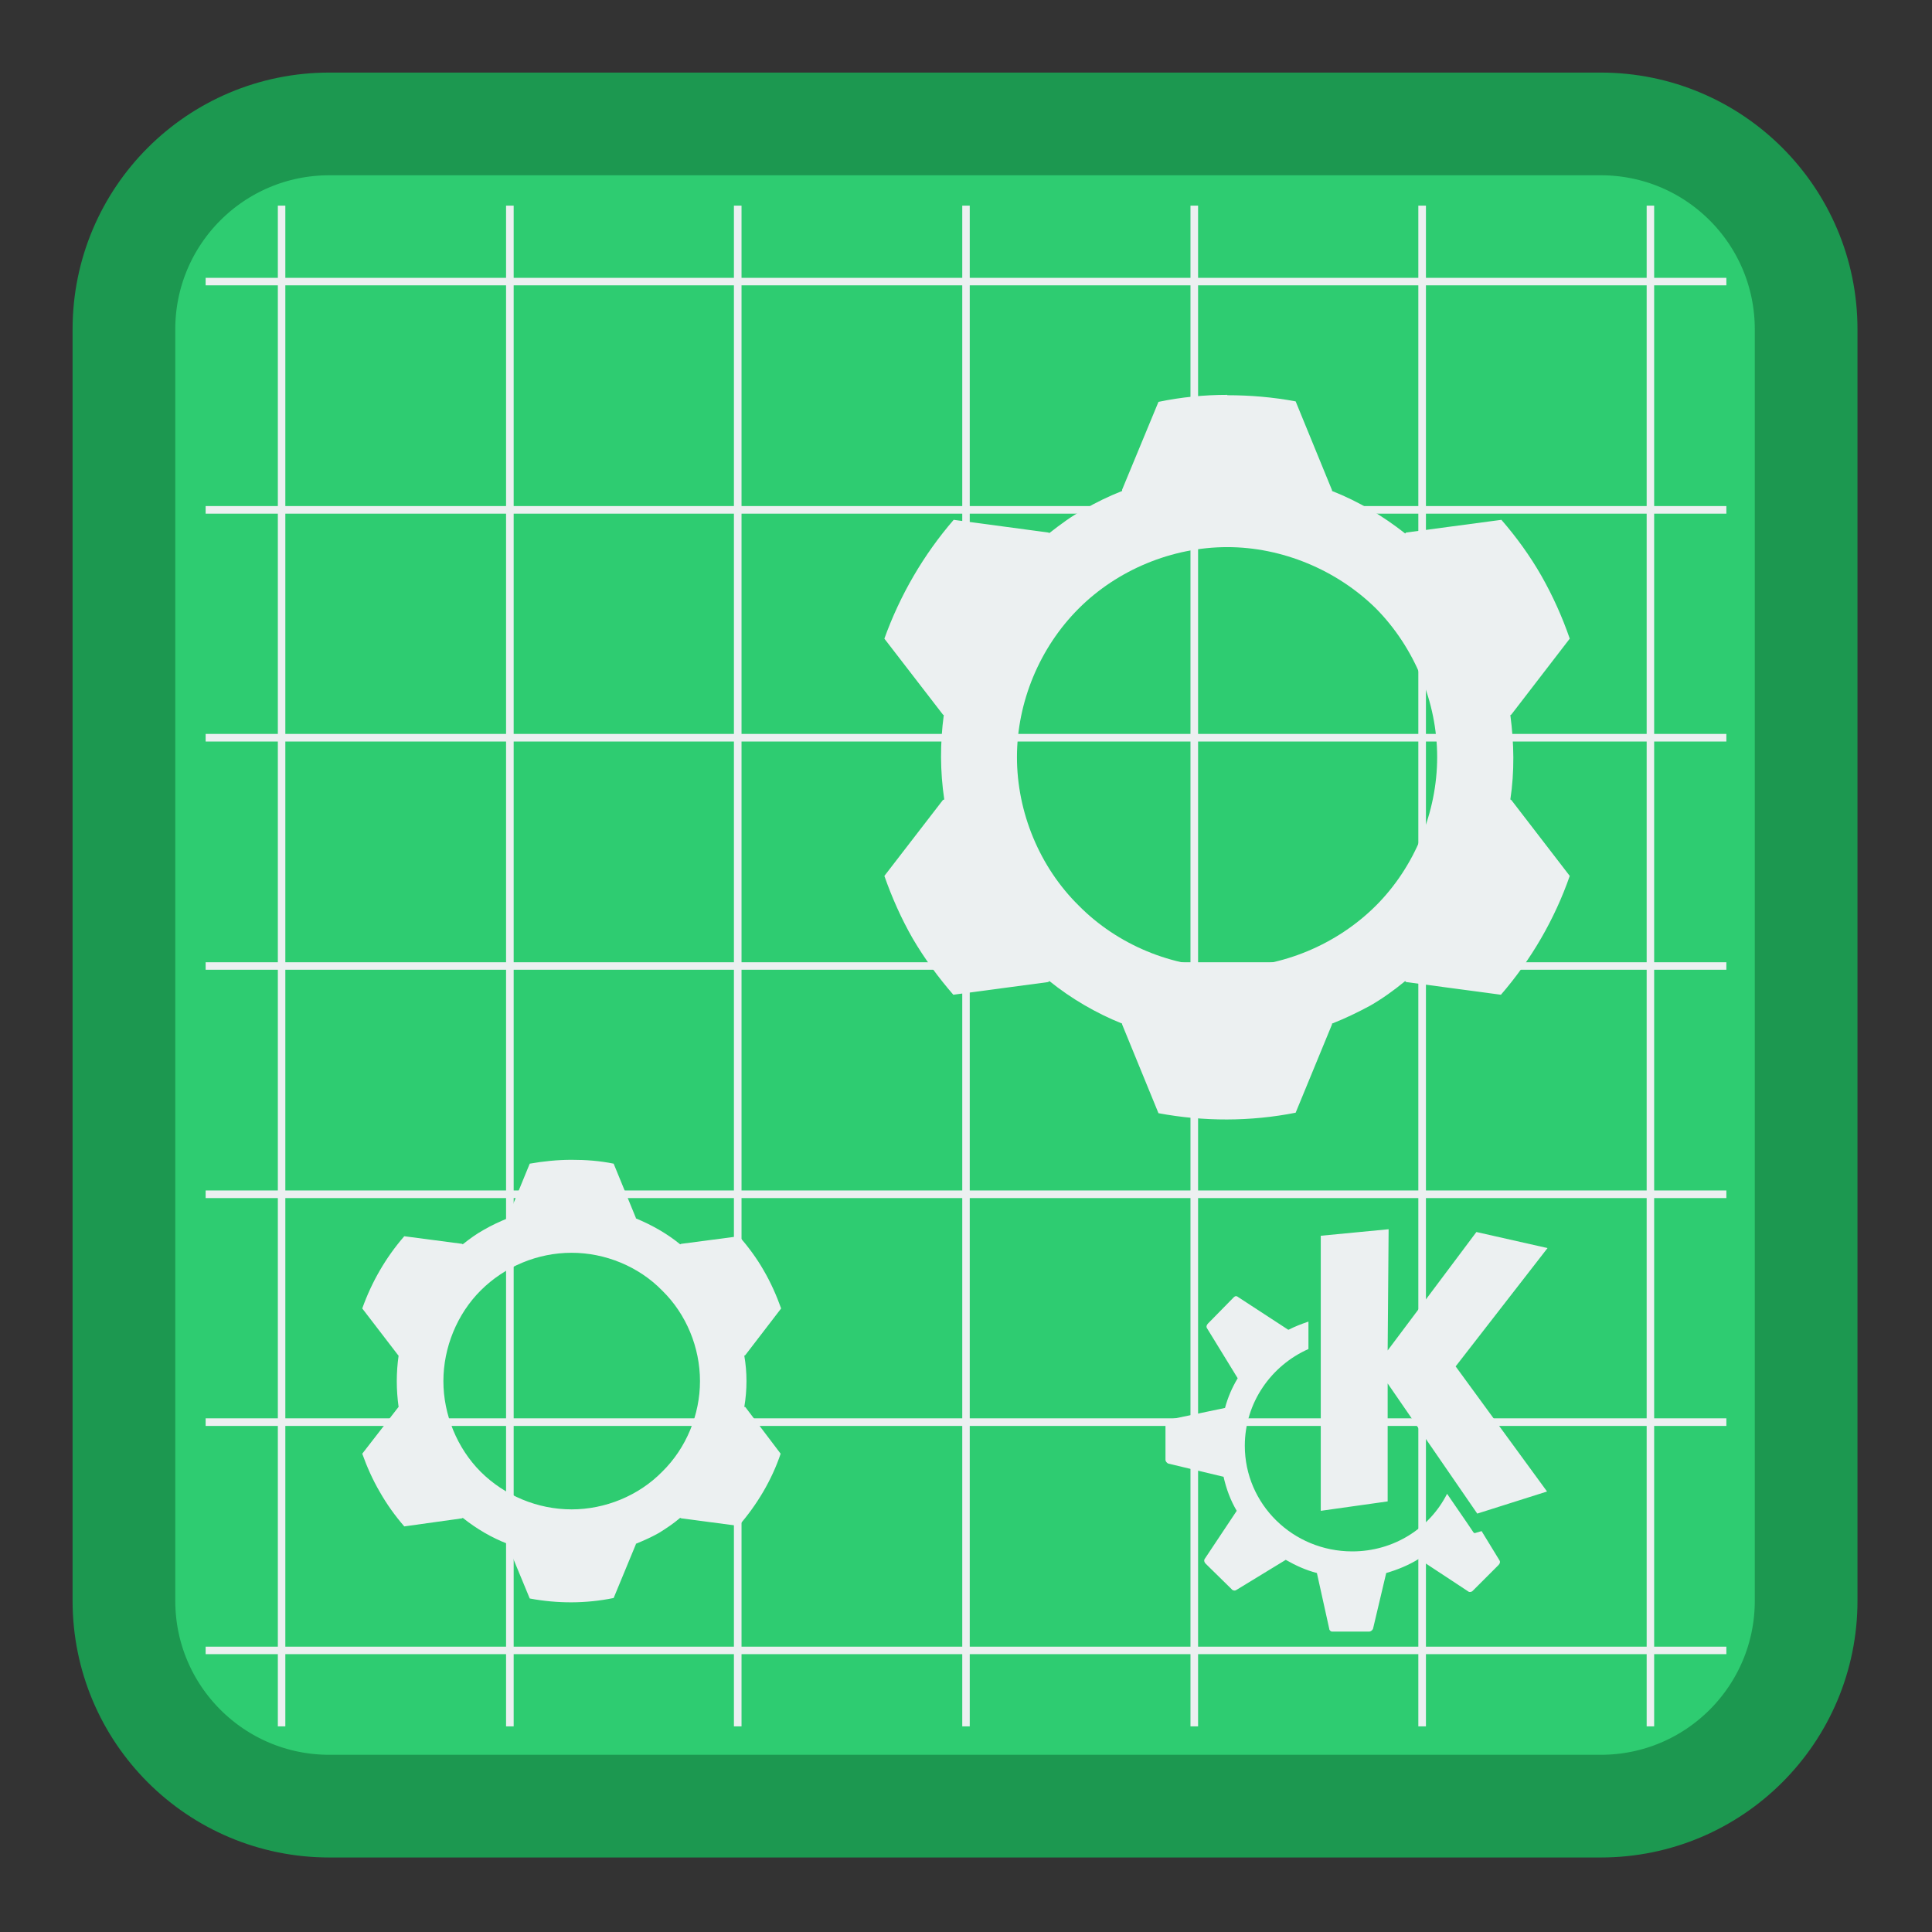 
<svg xmlns="http://www.w3.org/2000/svg" xmlns:xlink="http://www.w3.org/1999/xlink" width="16px" height="16px" viewBox="0 0 16 16" version="1.1">
<rect x="0" y="0" width="16" height="16" fill="#333333" stroke="none"/>
<g id="surface1">
<path style="fill-rule:nonzero;fill:rgb(18.039%,80%,44.314%);fill-opacity:1;stroke-width:2.554;stroke-linecap:butt;stroke-linejoin:miter;stroke:rgb(10.98%,59.608%,31.373%);stroke-opacity:1;stroke-miterlimit:4;" d="M 8.191 3.082 L 39.809 3.082 C 42.633 3.082 44.918 5.367 44.918 8.191 L 44.918 39.809 C 44.918 42.633 42.633 44.918 39.809 44.918 L 8.191 44.918 C 5.367 44.918 3.082 42.633 3.082 39.809 L 3.082 8.191 C 3.082 5.367 5.367 3.082 8.191 3.082 Z M 8.191 3.082 " transform="matrix(0.333,0,0,0.333,0,0)"/>
<path style=" stroke:none;fill-rule:evenodd;fill:rgb(92.549%,94.118%,94.51%);fill-opacity:1;" d="M 2.301 1.703 L 2.301 2.301 L 1.703 2.301 L 1.703 2.363 L 2.301 2.363 L 2.301 4.191 L 1.703 4.191 L 1.703 4.254 L 2.301 4.254 L 2.301 6.078 L 1.703 6.078 L 1.703 6.141 L 2.301 6.141 L 2.301 7.969 L 1.703 7.969 L 1.703 8.031 L 2.301 8.031 L 2.301 9.859 L 1.703 9.859 L 1.703 9.922 L 2.301 9.922 L 2.301 11.746 L 1.703 11.746 L 1.703 11.809 L 2.301 11.809 L 2.301 13.637 L 1.703 13.637 L 1.703 13.699 L 2.301 13.699 L 2.301 14.297 L 2.363 14.297 L 2.363 13.699 L 4.191 13.699 L 4.191 14.297 L 4.254 14.297 L 4.254 13.699 L 6.078 13.699 L 6.078 14.297 L 6.141 14.297 L 6.141 13.699 L 7.969 13.699 L 7.969 14.297 L 8.031 14.297 L 8.031 13.699 L 9.859 13.699 L 9.859 14.297 L 9.922 14.297 L 9.922 13.699 L 11.746 13.699 L 11.746 14.297 L 11.809 14.297 L 11.809 13.699 L 13.637 13.699 L 13.637 14.297 L 13.699 14.297 L 13.699 13.699 L 14.297 13.699 L 14.297 13.637 L 13.699 13.637 L 13.699 11.809 L 14.297 11.809 L 14.297 11.746 L 13.699 11.746 L 13.699 9.922 L 14.297 9.922 L 14.297 9.859 L 13.699 9.859 L 13.699 8.031 L 14.297 8.031 L 14.297 7.969 L 13.699 7.969 L 13.699 6.141 L 14.297 6.141 L 14.297 6.078 L 13.699 6.078 L 13.699 4.254 L 14.297 4.254 L 14.297 4.191 L 13.699 4.191 L 13.699 2.363 L 14.297 2.363 L 14.297 2.301 L 13.699 2.301 L 13.699 1.703 L 13.637 1.703 L 13.637 2.301 L 11.809 2.301 L 11.809 1.703 L 11.746 1.703 L 11.746 2.301 L 9.922 2.301 L 9.922 1.703 L 9.859 1.703 L 9.859 2.301 L 8.031 2.301 L 8.031 1.703 L 7.969 1.703 L 7.969 2.301 L 6.141 2.301 L 6.141 1.703 L 6.078 1.703 L 6.078 2.301 L 4.254 2.301 L 4.254 1.703 L 4.191 1.703 L 4.191 2.301 L 2.363 2.301 L 2.363 1.703 Z M 2.363 2.363 L 4.191 2.363 L 4.191 4.191 L 2.363 4.191 Z M 4.254 2.363 L 6.078 2.363 L 6.078 4.191 L 4.254 4.191 Z M 6.141 2.363 L 7.969 2.363 L 7.969 4.191 L 6.141 4.191 Z M 8.031 2.363 L 9.859 2.363 L 9.859 4.191 L 8.031 4.191 Z M 9.922 2.363 L 11.746 2.363 L 11.746 4.191 L 9.922 4.191 Z M 11.809 2.363 L 13.637 2.363 L 13.637 4.191 L 11.809 4.191 Z M 2.363 4.254 L 4.191 4.254 L 4.191 6.078 L 2.363 6.078 Z M 4.254 4.254 L 6.078 4.254 L 6.078 6.078 L 4.254 6.078 Z M 6.141 4.254 L 7.969 4.254 L 7.969 6.078 L 6.141 6.078 Z M 8.031 4.254 L 9.859 4.254 L 9.859 6.078 L 8.031 6.078 Z M 9.922 4.254 L 11.746 4.254 L 11.746 6.078 L 9.922 6.078 Z M 11.809 4.254 L 13.637 4.254 L 13.637 6.078 L 11.809 6.078 Z M 2.363 6.141 L 4.191 6.141 L 4.191 7.969 L 2.363 7.969 Z M 4.254 6.141 L 6.078 6.141 L 6.078 7.969 L 4.254 7.969 Z M 6.141 6.141 L 7.969 6.141 L 7.969 7.969 L 6.141 7.969 Z M 8.031 6.141 L 9.859 6.141 L 9.859 7.969 L 8.031 7.969 Z M 9.922 6.141 L 11.746 6.141 L 11.746 7.969 L 9.922 7.969 Z M 11.809 6.141 L 13.637 6.141 L 13.637 7.969 L 11.809 7.969 Z M 2.363 8.031 L 4.191 8.031 L 4.191 9.859 L 2.363 9.859 Z M 4.254 8.031 L 6.078 8.031 L 6.078 9.859 L 4.254 9.859 Z M 6.141 8.031 L 7.969 8.031 L 7.969 9.859 L 6.141 9.859 Z M 8.031 8.031 L 9.859 8.031 L 9.859 9.859 L 8.031 9.859 Z M 9.922 8.031 L 11.746 8.031 L 11.746 9.859 L 9.922 9.859 Z M 11.809 8.031 L 13.637 8.031 L 13.637 9.859 L 11.809 9.859 Z M 2.363 9.922 L 4.191 9.922 L 4.191 11.746 L 2.363 11.746 Z M 4.254 9.922 L 6.078 9.922 L 6.078 11.746 L 4.254 11.746 Z M 6.141 9.922 L 7.969 9.922 L 7.969 11.746 L 6.141 11.746 Z M 8.031 9.922 L 9.859 9.922 L 9.859 11.746 L 8.031 11.746 Z M 9.922 9.922 L 11.746 9.922 L 11.746 11.746 L 9.922 11.746 Z M 11.809 9.922 L 13.637 9.922 L 13.637 11.746 L 11.809 11.746 Z M 2.363 11.809 L 4.191 11.809 L 4.191 13.637 L 2.363 13.637 Z M 4.254 11.809 L 6.078 11.809 L 6.078 13.637 L 4.254 13.637 Z M 6.141 11.809 L 7.969 11.809 L 7.969 13.637 L 6.141 13.637 Z M 8.031 11.809 L 9.859 11.809 L 9.859 13.637 L 8.031 13.637 Z M 9.922 11.809 L 11.746 11.809 L 11.746 13.637 L 9.922 13.637 Z M 11.809 11.809 L 13.637 11.809 L 13.637 13.637 L 11.809 13.637 Z M 11.809 11.809 "/>
<path style=" stroke:none;fill-rule:evenodd;fill:rgb(92.549%,94.118%,94.51%);fill-opacity:1;" d="M 4.734 9.605 C 4.617 9.605 4.5 9.617 4.387 9.637 L 4.203 10.086 L 4.203 10.09 C 4.137 10.117 4.07 10.148 4.008 10.184 C 3.945 10.219 3.891 10.258 3.832 10.305 L 3.828 10.301 L 3.348 10.238 C 3.195 10.414 3.078 10.617 3 10.836 L 3.297 11.223 L 3.301 11.227 C 3.281 11.367 3.281 11.508 3.301 11.652 L 3.297 11.656 L 3 12.039 C 3.039 12.148 3.086 12.254 3.145 12.355 C 3.203 12.457 3.27 12.551 3.348 12.641 L 3.828 12.574 L 3.832 12.57 C 3.945 12.66 4.07 12.734 4.203 12.785 L 4.203 12.793 L 4.387 13.238 C 4.617 13.281 4.852 13.281 5.082 13.234 L 5.266 12.789 L 5.266 12.785 C 5.332 12.758 5.395 12.73 5.457 12.695 C 5.52 12.656 5.578 12.617 5.633 12.57 L 5.641 12.574 L 6.117 12.637 C 6.27 12.461 6.391 12.258 6.465 12.039 L 6.172 11.652 L 6.164 11.652 C 6.188 11.508 6.188 11.367 6.164 11.227 L 6.172 11.223 L 6.469 10.836 C 6.43 10.727 6.383 10.621 6.324 10.52 C 6.266 10.418 6.195 10.324 6.121 10.238 L 5.641 10.301 L 5.633 10.305 C 5.523 10.215 5.398 10.145 5.266 10.09 L 5.266 10.086 L 5.082 9.637 C 4.965 9.613 4.852 9.605 4.734 9.605 Z M 4.734 10.375 C 5.012 10.375 5.289 10.488 5.484 10.688 C 5.684 10.883 5.797 11.16 5.797 11.438 C 5.797 11.715 5.684 11.992 5.484 12.188 C 5.289 12.387 5.012 12.5 4.734 12.5 C 4.453 12.5 4.18 12.387 3.98 12.188 C 3.785 11.992 3.672 11.715 3.672 11.438 C 3.672 11.16 3.785 10.883 3.98 10.688 C 4.18 10.488 4.453 10.375 4.734 10.375 Z M 4.734 10.375 "/>
<path style=" stroke:none;fill-rule:evenodd;fill:rgb(92.549%,94.118%,94.51%);fill-opacity:1;" d="M 10.164 3.27 C 9.973 3.27 9.781 3.289 9.594 3.328 L 9.293 4.055 L 9.293 4.066 C 9.184 4.109 9.078 4.16 8.977 4.219 C 8.875 4.273 8.781 4.344 8.691 4.414 L 8.68 4.41 L 7.898 4.305 C 7.648 4.594 7.453 4.93 7.324 5.289 L 7.809 5.918 L 7.816 5.922 C 7.785 6.152 7.785 6.387 7.82 6.621 L 7.809 6.625 L 7.324 7.254 C 7.387 7.434 7.465 7.609 7.559 7.773 C 7.656 7.938 7.77 8.094 7.895 8.238 L 8.68 8.133 L 8.691 8.125 C 8.871 8.27 9.078 8.391 9.293 8.477 L 9.293 8.484 L 9.594 9.219 C 9.969 9.289 10.355 9.289 10.73 9.215 L 11.031 8.484 L 11.031 8.477 C 11.141 8.434 11.246 8.383 11.348 8.328 C 11.449 8.27 11.547 8.199 11.637 8.125 L 11.645 8.133 L 12.43 8.238 C 12.68 7.949 12.875 7.613 13 7.254 L 12.516 6.625 L 12.508 6.621 C 12.543 6.391 12.539 6.156 12.508 5.922 L 12.516 5.918 L 13 5.289 C 12.938 5.109 12.859 4.934 12.766 4.77 C 12.672 4.605 12.559 4.449 12.434 4.305 L 11.645 4.41 L 11.637 4.418 C 11.453 4.273 11.25 4.152 11.031 4.066 L 11.031 4.059 L 10.73 3.324 C 10.543 3.289 10.352 3.273 10.164 3.273 Z M 10.164 4.531 C 10.617 4.531 11.07 4.719 11.395 5.039 C 11.715 5.363 11.902 5.816 11.902 6.27 C 11.902 6.727 11.715 7.18 11.395 7.5 C 11.07 7.824 10.617 8.012 10.164 8.012 C 9.707 8.012 9.254 7.824 8.934 7.5 C 8.609 7.18 8.422 6.727 8.422 6.27 C 8.422 5.816 8.609 5.363 8.934 5.039 C 9.254 4.719 9.707 4.531 10.164 4.531 Z M 10.164 4.531 "/>
<path style=" stroke:none;fill-rule:nonzero;fill:rgb(92.549%,94.118%,94.51%);fill-opacity:1;" d="M 11.5 10.18 L 10.938 10.234 L 10.938 12.512 L 11.492 12.434 L 11.492 11.457 L 12.234 12.535 L 12.812 12.352 L 12.055 11.316 L 12.816 10.336 L 12.227 10.203 L 11.492 11.184 Z M 10.238 10.734 C 10.23 10.734 10.223 10.738 10.219 10.742 L 10.004 10.961 C 9.992 10.973 9.988 10.988 9.996 11 L 10.25 11.414 C 10.203 11.492 10.168 11.574 10.145 11.66 L 9.676 11.758 C 9.664 11.762 9.652 11.77 9.652 11.785 L 9.652 12.09 C 9.652 12.102 9.664 12.117 9.676 12.121 L 10.133 12.23 C 10.156 12.332 10.191 12.426 10.242 12.512 L 9.977 12.91 C 9.969 12.922 9.973 12.938 9.984 12.949 L 10.199 13.16 C 10.207 13.172 10.227 13.176 10.238 13.168 L 10.648 12.918 C 10.73 12.965 10.816 13.004 10.906 13.027 L 11.008 13.488 C 11.008 13.5 11.02 13.512 11.031 13.512 L 11.34 13.512 C 11.352 13.512 11.367 13.5 11.371 13.488 L 11.48 13.027 C 11.574 13 11.668 12.961 11.75 12.91 L 12.16 13.18 C 12.168 13.188 12.188 13.184 12.195 13.176 L 12.41 12.961 C 12.422 12.949 12.426 12.934 12.418 12.922 L 12.27 12.68 L 12.219 12.695 C 12.215 12.699 12.207 12.695 12.203 12.691 C 12.203 12.691 12.109 12.551 11.984 12.371 C 11.84 12.656 11.543 12.848 11.199 12.848 C 10.707 12.848 10.309 12.457 10.309 11.973 C 10.309 11.617 10.527 11.309 10.836 11.172 L 10.836 10.945 C 10.777 10.965 10.727 10.984 10.672 11.012 C 10.672 11.012 10.668 11.012 10.668 11.012 L 10.254 10.742 C 10.25 10.738 10.242 10.734 10.234 10.734 Z M 10.238 10.734 "/>
</g>
</svg>
